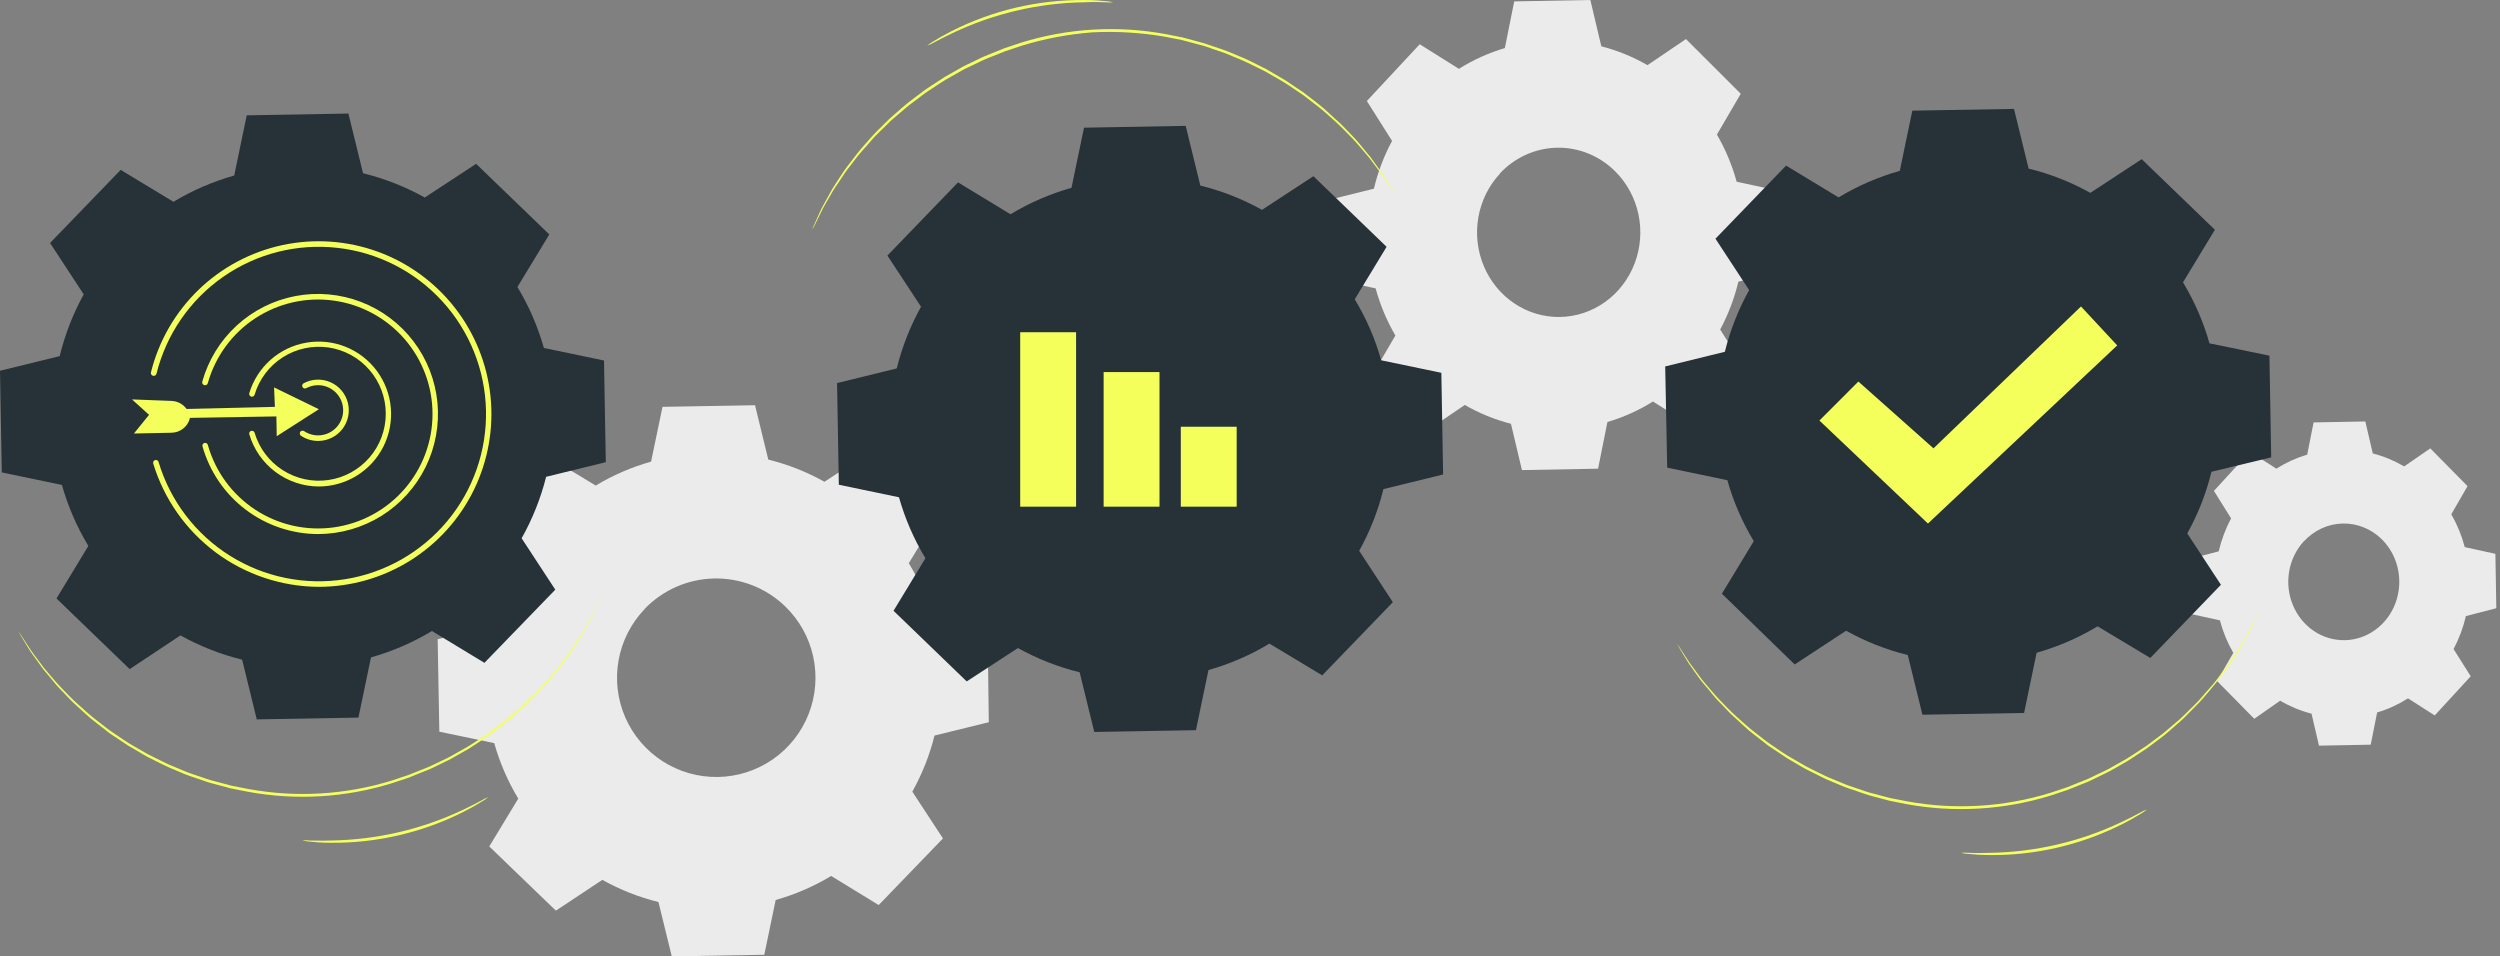 <svg width="149" height="57" viewBox="0 0 149 57" fill="none" xmlns="http://www.w3.org/2000/svg">
<rect x="0" y="0" width="149" height="57" fill="#808080" stroke="none"/>
<path d="M135.665 27.937C136.241 27.571 136.861 27.288 137.509 27.096L137.89 25.176L140.973 25.119L141.418 27.025C142.071 27.193 142.701 27.453 143.288 27.798L144.846 26.723L147.065 28.975L146.097 30.65C146.448 31.261 146.718 31.92 146.9 32.607L148.725 33.008L148.78 36.25L146.968 36.718C146.808 37.405 146.56 38.067 146.233 38.685L147.255 40.306L145.11 42.64L143.517 41.622C142.942 41.988 142.323 42.271 141.676 42.463L141.295 44.383L138.212 44.441L137.767 42.535C137.114 42.367 136.484 42.106 135.897 41.761L134.355 42.84L132.137 40.588L133.104 38.912C132.757 38.306 132.488 37.654 132.304 36.972L130.479 36.572L130.424 33.33L132.233 32.862C132.396 32.175 132.645 31.513 132.972 30.895L131.95 29.256L134.091 26.923L135.684 27.941L135.665 27.937ZM137.309 32.258C136.855 32.753 136.55 33.379 136.434 34.056C136.317 34.733 136.394 35.431 136.655 36.062C136.916 36.694 137.349 37.229 137.899 37.602C138.449 37.974 139.092 38.167 139.746 38.155C140.401 38.143 141.037 37.927 141.575 37.535C142.112 37.143 142.527 36.592 142.767 35.952C143.007 35.312 143.062 34.611 142.923 33.938C142.784 33.266 142.459 32.651 141.989 32.173C141.676 31.856 141.306 31.607 140.901 31.441C140.497 31.274 140.065 31.192 139.63 31.201C139.196 31.21 138.767 31.309 138.369 31.492C137.971 31.675 137.611 31.939 137.309 32.268V32.258Z" fill="#EBEBEB"/>
<path d="M35.496 28.945C36.529 28.321 37.642 27.839 38.804 27.513L39.485 24.248L45 24.152L45.79 27.391C46.96 27.68 48.086 28.125 49.138 28.714L51.923 26.888L55.892 30.718L54.166 33.566C54.789 34.599 55.271 35.712 55.598 36.873L58.863 37.551L58.932 43.045L55.697 43.839C55.406 45.007 54.961 46.132 54.374 47.183L56.2 49.971L52.37 53.941L49.538 52.207C48.504 52.83 47.392 53.312 46.23 53.639L45.552 56.904L40.038 57L39.244 53.762C38.075 53.472 36.95 53.027 35.9 52.439L33.131 54.275L29.161 50.448L30.888 47.597C30.265 46.563 29.783 45.451 29.456 44.289L26.184 43.608L26.085 38.097L29.323 37.303C29.613 36.134 30.058 35.008 30.647 33.956L28.831 31.184L32.658 27.215L35.509 28.942L35.496 28.945ZM38.433 36.288C37.621 37.13 37.077 38.193 36.869 39.344C36.661 40.495 36.799 41.681 37.265 42.754C37.732 43.826 38.506 44.736 39.489 45.369C40.473 46.002 41.622 46.328 42.792 46.308C43.961 46.288 45.099 45.921 46.06 45.255C47.021 44.588 47.763 43.652 48.191 42.564C48.62 41.476 48.717 40.285 48.469 39.142C48.221 37.999 47.64 36.955 46.799 36.142C46.24 35.601 45.58 35.175 44.856 34.889C44.132 34.604 43.359 34.464 42.581 34.477C41.803 34.491 41.035 34.657 40.322 34.968C39.608 35.279 38.963 35.727 38.423 36.288H38.433Z" fill="#EBEBEB"/>
<path d="M86.977 4.086C87.825 3.557 88.737 3.147 89.689 2.866L90.248 0.083L94.785 0L95.439 2.76C96.4 3.007 97.325 3.385 98.189 3.884L100.484 2.327L103.748 5.59L102.328 8.02C102.838 8.899 103.234 9.843 103.505 10.83L106.192 11.412L106.272 16.109L103.607 16.787C103.369 17.784 103.004 18.743 102.522 19.64L104.025 22.014L100.86 25.402L98.515 23.931C97.668 24.461 96.755 24.872 95.803 25.151L95.245 27.934L90.707 28.017L90.053 25.257C89.091 25.011 88.166 24.634 87.3 24.136L85.009 25.693L81.745 22.427L83.164 19.997C82.653 19.119 82.257 18.174 81.987 17.187L79.3 16.608L79.221 11.908L81.885 11.246C82.122 10.251 82.485 9.293 82.967 8.397L81.464 6.02L84.616 2.638L86.961 4.109L86.977 4.086ZM89.396 10.351C88.728 11.068 88.28 11.975 88.109 12.956C87.938 13.937 88.052 14.948 88.436 15.863C88.82 16.777 89.457 17.552 90.266 18.092C91.076 18.631 92.021 18.909 92.983 18.892C93.945 18.874 94.881 18.561 95.671 17.993C96.462 17.425 97.072 16.626 97.425 15.699C97.778 14.771 97.857 13.756 97.653 12.782C97.449 11.807 96.97 10.918 96.278 10.225C95.818 9.763 95.274 9.399 94.678 9.155C94.082 8.911 93.445 8.792 92.804 8.803C92.163 8.815 91.531 8.958 90.943 9.223C90.355 9.489 89.824 9.872 89.38 10.351H89.396Z" fill="#EBEBEB"/>
<path d="M60.227 12.77C61.362 12.084 62.584 11.554 63.861 11.194L64.607 7.61L70.667 7.501L71.539 11.059C72.823 11.376 74.06 11.863 75.216 12.506L78.279 10.501L82.64 14.71L80.743 17.838C81.43 18.974 81.96 20.196 82.319 21.473L85.904 22.219L86.01 28.279L82.452 29.151C82.137 30.436 81.651 31.672 81.008 32.828L83.013 35.891L78.804 40.252L75.659 38.359C74.523 39.044 73.301 39.574 72.025 39.935L71.278 43.519L65.219 43.625L64.346 40.067C63.062 39.753 61.825 39.267 60.669 38.623L57.616 40.612L53.255 36.403L55.155 33.271C54.469 32.136 53.939 30.913 53.579 29.637L49.994 28.89L49.889 22.831L53.447 21.958C53.764 20.674 54.251 19.437 54.894 18.281L52.889 15.232L57.098 10.87L60.227 12.77Z" fill="#263238"/>
<path d="M64.135 19.801H60.804V30.198H64.135V19.801Z" fill="#F4FF5C"/>
<path d="M69.107 22.176H65.776V30.198H69.107V22.176Z" fill="#F4FF5C"/>
<path d="M73.706 25.434H70.376V30.198H73.706V25.434Z" fill="#F4FF5C"/>
<path d="M10.325 12.034C11.46 11.35 12.683 10.821 13.959 10.461L14.706 6.873L20.765 6.767L21.637 10.325C22.922 10.641 24.159 11.127 25.314 11.772L28.377 9.764L32.738 13.973L30.838 17.105C31.524 18.24 32.054 19.462 32.414 20.739L35.999 21.486L36.105 27.545L32.55 28.417C32.227 29.698 31.736 30.93 31.089 32.081L33.095 35.144L28.872 39.505L25.744 37.609C24.608 38.292 23.386 38.821 22.11 39.181L21.363 42.769L15.303 42.875L14.431 39.317C13.147 38.999 11.91 38.513 10.754 37.87L7.728 39.879L3.367 35.669L5.266 32.537C4.58 31.402 4.05 30.18 3.69 28.903L0.106 28.156L0 22.097L3.558 21.225C3.869 19.94 4.35 18.702 4.989 17.544L2.983 14.482L7.193 10.124L10.325 12.02V12.034Z" fill="#263238"/>
<path d="M19.004 34.975C16.789 34.966 14.635 34.247 12.858 32.924C11.082 31.601 9.776 29.744 9.132 27.624C9.12 27.582 9.126 27.538 9.147 27.499C9.168 27.461 9.203 27.433 9.244 27.42C9.286 27.407 9.331 27.412 9.369 27.432C9.407 27.453 9.436 27.487 9.449 27.529C10.14 29.842 11.646 31.825 13.689 33.112C15.731 34.398 18.171 34.899 20.556 34.523C22.94 34.146 25.107 32.917 26.653 31.063C28.2 29.21 29.021 26.858 28.965 24.445C28.909 22.032 27.979 19.721 26.348 17.942C24.717 16.162 22.496 15.035 20.096 14.77C17.697 14.504 15.283 15.118 13.302 16.498C11.322 17.878 9.909 19.93 9.327 22.272C9.316 22.316 9.289 22.354 9.25 22.377C9.212 22.401 9.166 22.408 9.122 22.398C9.078 22.387 9.04 22.36 9.017 22.321C8.993 22.283 8.986 22.237 8.996 22.193C9.462 20.32 10.444 18.616 11.832 17.274C13.219 15.933 14.956 15.008 16.843 14.605C18.731 14.203 20.693 14.339 22.507 14.998C24.321 15.657 25.913 16.813 27.102 18.333C28.291 19.853 29.029 21.677 29.232 23.596C29.434 25.515 29.093 27.453 28.248 29.188C27.403 30.923 26.087 32.385 24.451 33.409C22.815 34.432 20.924 34.975 18.994 34.975H19.004Z" fill="#F4FF5C"/>
<path d="M18.961 31.83C17.4 31.827 15.883 31.315 14.639 30.372C13.395 29.429 12.493 28.106 12.069 26.604C12.063 26.583 12.061 26.561 12.063 26.54C12.066 26.519 12.072 26.498 12.083 26.479C12.093 26.46 12.107 26.444 12.124 26.431C12.141 26.418 12.161 26.408 12.181 26.402C12.223 26.39 12.268 26.395 12.307 26.416C12.345 26.437 12.374 26.472 12.386 26.514C12.831 28.102 13.835 29.474 15.214 30.379C16.592 31.283 18.251 31.657 19.884 31.433C21.518 31.209 23.014 30.4 24.098 29.158C25.181 27.915 25.778 26.323 25.778 24.674C25.778 23.026 25.181 21.433 24.098 20.19C23.014 18.948 21.518 18.14 19.884 17.915C18.251 17.691 16.592 18.065 15.214 18.969C13.835 19.874 12.831 21.246 12.386 22.834C12.38 22.855 12.37 22.876 12.356 22.894C12.343 22.911 12.326 22.926 12.306 22.938C12.287 22.949 12.265 22.956 12.243 22.959C12.221 22.962 12.198 22.96 12.176 22.954C12.155 22.948 12.134 22.939 12.116 22.925C12.099 22.911 12.084 22.894 12.072 22.875C12.061 22.855 12.054 22.834 12.051 22.811C12.048 22.789 12.05 22.766 12.056 22.745C12.415 21.462 13.124 20.305 14.105 19.404C15.086 18.503 16.298 17.894 17.606 17.645C18.914 17.395 20.266 17.516 21.509 17.992C22.753 18.469 23.838 19.284 24.644 20.344C25.45 21.404 25.944 22.668 26.071 23.994C26.197 25.32 25.951 26.654 25.361 27.848C24.77 29.041 23.858 30.046 22.728 30.75C21.597 31.453 20.292 31.828 18.961 31.83Z" fill="#F4FF5C"/>
<path d="M18.961 26.28C18.596 26.281 18.239 26.173 17.937 25.969C17.901 25.943 17.878 25.905 17.869 25.862C17.861 25.819 17.87 25.775 17.894 25.738C17.919 25.702 17.956 25.678 17.999 25.67C18.042 25.662 18.086 25.671 18.122 25.695C18.316 25.825 18.538 25.908 18.769 25.938C19.001 25.967 19.237 25.941 19.457 25.863C19.677 25.785 19.876 25.656 20.038 25.488C20.199 25.319 20.319 25.114 20.387 24.891C20.456 24.668 20.471 24.431 20.432 24.201C20.392 23.971 20.3 23.753 20.161 23.565C20.023 23.377 19.842 23.224 19.633 23.118C19.425 23.012 19.195 22.957 18.961 22.956C18.713 22.957 18.469 23.018 18.251 23.134C18.232 23.145 18.211 23.151 18.19 23.154C18.168 23.156 18.147 23.154 18.126 23.148C18.105 23.142 18.086 23.131 18.07 23.118C18.053 23.104 18.039 23.087 18.029 23.068C18.019 23.049 18.012 23.028 18.01 23.007C18.008 22.985 18.009 22.963 18.016 22.942C18.022 22.921 18.032 22.902 18.046 22.885C18.059 22.868 18.076 22.854 18.095 22.844C18.34 22.712 18.612 22.638 18.889 22.627C19.167 22.616 19.444 22.669 19.698 22.781C19.952 22.893 20.178 23.062 20.357 23.274C20.536 23.486 20.665 23.737 20.733 24.006C20.8 24.276 20.806 24.557 20.749 24.829C20.692 25.101 20.573 25.357 20.402 25.576C20.231 25.795 20.013 25.972 19.763 26.094C19.513 26.216 19.239 26.28 18.961 26.28Z" fill="#F4FF5C"/>
<path d="M19.004 24.39L16.334 23.091L16.384 24.248L9.294 24.416L9.37 24.935L16.473 24.819L16.493 25.996L19.004 24.39Z" fill="#F4FF5C"/>
<path d="M11.243 24.588L11.207 24.515C11.112 24.333 10.97 24.179 10.796 24.069C10.622 23.96 10.421 23.9 10.216 23.894L7.867 23.805L8.884 24.724L7.982 25.837L10.229 25.791C10.476 25.786 10.714 25.701 10.909 25.55C11.105 25.399 11.246 25.189 11.313 24.952L11.243 24.588Z" fill="#F4FF5C"/>
<path d="M19.004 28.995C18.07 28.992 17.162 28.687 16.415 28.126C15.668 27.566 15.122 26.779 14.858 25.883C14.851 25.863 14.849 25.841 14.851 25.82C14.853 25.798 14.86 25.777 14.87 25.758C14.881 25.739 14.895 25.723 14.912 25.71C14.929 25.697 14.949 25.687 14.97 25.682C14.991 25.676 15.013 25.674 15.034 25.676C15.056 25.678 15.077 25.685 15.096 25.695C15.115 25.706 15.131 25.72 15.145 25.737C15.159 25.754 15.169 25.773 15.175 25.794C15.447 26.714 16.042 27.504 16.85 28.021C17.658 28.538 18.625 28.747 19.575 28.609C20.524 28.471 21.392 27.996 22.019 27.271C22.647 26.545 22.992 25.618 22.992 24.659C22.992 23.7 22.647 22.773 22.019 22.048C21.392 21.322 20.524 20.847 19.575 20.709C18.625 20.572 17.658 20.78 16.85 21.297C16.042 21.814 15.447 22.605 15.175 23.524C15.169 23.545 15.159 23.565 15.145 23.581C15.131 23.598 15.115 23.613 15.096 23.623C15.077 23.633 15.056 23.64 15.034 23.642C15.013 23.645 14.991 23.643 14.97 23.637C14.949 23.631 14.929 23.62 14.912 23.607C14.895 23.593 14.88 23.576 14.87 23.556C14.859 23.537 14.853 23.515 14.851 23.494C14.849 23.472 14.851 23.45 14.858 23.428C15.089 22.663 15.529 21.976 16.127 21.445C16.726 20.915 17.461 20.561 18.249 20.424C19.037 20.286 19.848 20.37 20.591 20.666C21.334 20.963 21.98 21.46 22.457 22.102C22.934 22.744 23.224 23.506 23.293 24.303C23.363 25.1 23.209 25.901 22.85 26.616C22.491 27.331 21.94 27.932 21.259 28.352C20.578 28.772 19.794 28.995 18.994 28.995H19.004Z" fill="#F4FF5C"/>
<path d="M109.593 11.756C110.729 11.072 111.952 10.543 113.228 10.183L113.974 6.595L120.034 6.49L120.906 10.048C122.191 10.362 123.428 10.849 124.583 11.495L127.646 9.486L132.007 13.695L130.107 16.827C130.793 17.963 131.323 19.185 131.683 20.462L135.258 21.198L135.363 27.258L131.805 28.117C131.49 29.4 131.005 30.636 130.361 31.791L132.367 34.853L128.158 39.214L125.016 37.328C123.88 38.013 122.658 38.543 121.382 38.904L120.635 42.492L114.576 42.597L113.703 39.039C112.419 38.722 111.182 38.236 110.026 37.592L106.963 39.601L102.625 35.385L104.525 32.253C103.839 31.118 103.309 29.895 102.949 28.619L99.365 27.872L99.246 21.839L102.801 20.967C103.118 19.683 103.605 18.446 104.248 17.29L102.242 14.227L106.451 9.869L109.58 11.766L109.593 11.756Z" fill="#263238"/>
<path d="M108.437 25.064L110.759 22.741L115.236 26.722L124.027 18.265L126.185 20.587L114.906 31.203L108.437 25.064Z" fill="#F4FF5C"/>
<path d="M48.421 13.646C48.43 13.609 48.443 13.573 48.461 13.54L48.593 13.243C48.653 13.107 48.725 12.949 48.811 12.76C48.906 12.533 49.016 12.312 49.142 12.1L49.578 11.307C49.749 11.019 49.954 10.725 50.163 10.398C50.371 10.071 50.632 9.737 50.893 9.407C51.172 9.036 51.47 8.68 51.785 8.34C52.095 7.963 52.478 7.619 52.849 7.24C53.034 7.045 53.248 6.879 53.453 6.694C53.658 6.509 53.873 6.324 54.094 6.143L54.791 5.614C54.91 5.525 55.026 5.432 55.148 5.346L55.528 5.095C55.786 4.927 56.04 4.765 56.308 4.587L57.14 4.114C57.414 3.946 57.715 3.817 58.013 3.671C58.31 3.526 58.607 3.371 58.924 3.255L59.873 2.872L60.864 2.541C63.644 1.681 66.591 1.506 69.454 2.029L70.478 2.231L71.469 2.498C71.8 2.578 72.11 2.7 72.424 2.802C72.738 2.905 73.048 3.007 73.343 3.133L74.221 3.503C74.509 3.632 74.783 3.78 75.057 3.913L75.463 4.117C75.596 4.19 75.725 4.269 75.85 4.342L76.607 4.785C76.848 4.937 77.079 5.115 77.307 5.257C77.535 5.399 77.766 5.558 77.968 5.726C78.384 6.057 78.804 6.354 79.154 6.694C79.504 7.035 79.871 7.322 80.168 7.646C80.466 7.97 80.773 8.251 81.011 8.554C81.249 8.858 81.496 9.126 81.698 9.387L82.227 10.124C82.372 10.317 82.506 10.519 82.626 10.728L82.901 11.181C82.967 11.297 83.023 11.393 83.066 11.462C83.087 11.492 83.104 11.526 83.115 11.561C83.091 11.533 83.069 11.503 83.049 11.472L82.871 11.198L82.583 10.755C82.457 10.55 82.321 10.351 82.174 10.16L81.632 9.437C81.427 9.179 81.186 8.915 80.938 8.621C80.69 8.327 80.393 8.039 80.089 7.725C79.785 7.411 79.428 7.107 79.075 6.784C78.721 6.46 78.302 6.162 77.889 5.835C77.684 5.667 77.453 5.528 77.228 5.37C77.003 5.211 76.769 5.056 76.527 4.907C76.286 4.758 76.032 4.616 75.774 4.471C75.649 4.398 75.523 4.319 75.391 4.25L74.984 4.048C74.71 3.916 74.439 3.774 74.155 3.645L73.28 3.278C72.989 3.146 72.675 3.057 72.368 2.948C72.061 2.839 71.747 2.723 71.42 2.647L70.428 2.383L69.411 2.185C67.993 1.943 66.553 1.856 65.116 1.927C63.693 2.035 62.285 2.3 60.92 2.717L59.929 3.047L58.984 3.424C58.67 3.536 58.376 3.694 58.079 3.833C57.781 3.972 57.487 4.104 57.213 4.269L56.387 4.735C56.119 4.897 55.865 5.066 55.611 5.237L55.231 5.485C55.108 5.568 54.993 5.66 54.874 5.75L54.18 6.272C53.959 6.45 53.751 6.635 53.539 6.813C53.328 6.992 53.12 7.16 52.938 7.352C52.564 7.729 52.181 8.066 51.871 8.439C51.56 8.812 51.233 9.136 50.975 9.489C50.718 9.843 50.443 10.15 50.239 10.481C50.034 10.811 49.819 11.092 49.647 11.373L49.194 12.156C49.073 12.362 48.963 12.575 48.864 12.793L48.63 13.269C48.57 13.391 48.52 13.487 48.484 13.56C48.466 13.591 48.445 13.619 48.421 13.646Z" fill="#F4FF5C"/>
<path d="M55.261 2.72C55.378 2.622 55.504 2.535 55.637 2.459C55.885 2.3 56.255 2.089 56.721 1.851C59.178 0.609 61.897 -0.025 64.65 0.001C65.176 0.001 65.602 0.034 65.893 0.067C66.046 0.074 66.197 0.098 66.345 0.136C66.194 0.149 66.041 0.149 65.889 0.136C65.595 0.12 65.172 0.113 64.65 0.136C61.922 0.174 59.234 0.8 56.771 1.973C56.301 2.195 55.925 2.389 55.667 2.532C55.538 2.607 55.402 2.67 55.261 2.72Z" fill="#F4FF5C"/>
<path d="M134.662 36.314C134.654 36.35 134.641 36.385 134.626 36.419C134.593 36.492 134.547 36.591 134.494 36.717L134.276 37.199C134.179 37.426 134.068 37.646 133.945 37.86C133.813 38.098 133.668 38.365 133.506 38.653C133.344 38.94 133.132 39.234 132.921 39.561C132.71 39.888 132.455 40.222 132.191 40.552C131.927 40.883 131.619 41.249 131.299 41.62C130.978 41.99 130.608 42.337 130.235 42.72C130.053 42.911 129.838 43.08 129.634 43.265C129.429 43.45 129.214 43.635 128.993 43.817C128.771 43.998 128.53 44.167 128.296 44.345C128.177 44.434 128.058 44.527 127.935 44.613L127.556 44.864C127.301 45.029 127.043 45.194 126.776 45.373L125.947 45.845C125.669 46.01 125.368 46.143 125.074 46.288C124.78 46.433 124.48 46.589 124.162 46.704L123.211 47.084L122.22 47.415C119.439 48.275 116.493 48.45 113.63 47.927L112.606 47.722L111.614 47.458C111.284 47.378 110.973 47.256 110.66 47.15C110.346 47.044 110.035 46.949 109.741 46.82L108.859 46.45C108.575 46.318 108.301 46.172 108.026 46.037L107.62 45.835C107.485 45.763 107.359 45.683 107.23 45.611L106.477 45.168C106.232 45.013 106.004 44.837 105.773 44.696C105.542 44.553 105.314 44.395 105.112 44.223C104.699 43.893 104.28 43.599 103.926 43.258C103.573 42.918 103.209 42.631 102.915 42.303C102.621 41.976 102.311 41.702 102.073 41.395C101.835 41.088 101.587 40.827 101.382 40.566C101.177 40.305 101.016 40.05 100.854 39.829C100.709 39.636 100.577 39.434 100.457 39.224C100.348 39.049 100.259 38.894 100.183 38.772C100.107 38.649 100.061 38.56 100.018 38.491L99.965 38.392C99.965 38.392 99.991 38.421 100.034 38.481C100.077 38.54 100.137 38.639 100.213 38.752L100.5 39.198C100.625 39.403 100.762 39.6 100.91 39.789L101.448 40.516C101.653 40.774 101.894 41.038 102.142 41.332C102.39 41.626 102.691 41.914 102.991 42.227C103.292 42.541 103.652 42.845 104.006 43.166C104.359 43.486 104.779 43.787 105.192 44.117C105.396 44.286 105.628 44.425 105.852 44.583C106.077 44.742 106.308 44.894 106.553 45.046L107.303 45.482C107.432 45.554 107.557 45.634 107.689 45.703L108.092 45.905C108.367 46.037 108.641 46.179 108.922 46.308L109.797 46.671C110.091 46.803 110.402 46.896 110.712 47.002C111.023 47.107 111.334 47.226 111.661 47.302L112.652 47.563L113.666 47.761C116.508 48.281 119.433 48.107 122.193 47.256L123.185 46.926L124.126 46.549C124.456 46.433 124.737 46.278 125.031 46.139C125.325 46.001 125.626 45.868 125.9 45.7L126.726 45.234C126.994 45.075 127.245 44.904 127.503 44.735L127.879 44.487C128.002 44.405 128.117 44.312 128.236 44.223L128.933 43.701C129.155 43.523 129.363 43.334 129.571 43.159C129.779 42.984 129.99 42.809 130.175 42.621C130.546 42.244 130.929 41.907 131.239 41.534C131.55 41.16 131.88 40.837 132.135 40.483C132.389 40.13 132.67 39.822 132.871 39.492C133.073 39.161 133.294 38.877 133.466 38.596C133.638 38.316 133.797 38.051 133.915 37.813C134.038 37.608 134.148 37.395 134.246 37.176L134.477 36.703L134.626 36.409L134.662 36.314Z" fill="#F4FF5C"/>
<path d="M127.959 48.244C127.842 48.343 127.716 48.43 127.582 48.505C127.231 48.725 126.87 48.928 126.498 49.113C124.041 50.354 121.322 50.989 118.569 50.963C118.154 50.962 117.739 50.938 117.327 50.894C117.175 50.889 117.024 50.867 116.878 50.828C117.029 50.815 117.182 50.815 117.333 50.828C117.624 50.844 118.047 50.847 118.569 50.828C121.297 50.791 123.986 50.164 126.449 48.99C126.921 48.766 127.298 48.574 127.552 48.432C127.682 48.357 127.818 48.294 127.959 48.244Z" fill="#F4FF5C"/>
<path d="M35.811 35.58C35.802 35.616 35.788 35.65 35.771 35.682C35.738 35.758 35.695 35.858 35.639 35.98L35.421 36.466C35.325 36.693 35.214 36.913 35.09 37.126L34.654 37.919C34.483 38.203 34.278 38.501 34.069 38.825C33.861 39.148 33.6 39.485 33.339 39.816C33.078 40.146 32.768 40.513 32.447 40.88C32.127 41.246 31.753 41.6 31.383 41.98C31.198 42.175 30.984 42.343 30.779 42.528C30.574 42.713 30.359 42.898 30.138 43.077L29.441 43.608C29.322 43.694 29.206 43.79 29.081 43.876L28.704 44.127C28.446 44.292 28.192 44.458 27.924 44.633L27.092 45.105C26.817 45.274 26.517 45.403 26.22 45.551C25.922 45.7 25.625 45.849 25.308 45.964L24.359 46.347L23.368 46.678C20.589 47.542 17.641 47.718 14.778 47.19L13.754 46.988L12.763 46.721C12.432 46.645 12.122 46.523 11.808 46.417C11.494 46.311 11.184 46.212 10.889 46.086L10.011 45.713C9.723 45.584 9.449 45.439 9.175 45.303L8.768 45.099C8.636 45.029 8.507 44.95 8.382 44.874L7.625 44.431C7.384 44.279 7.153 44.101 6.925 43.962C6.697 43.823 6.466 43.661 6.264 43.49C5.848 43.159 5.428 42.862 5.075 42.525C4.721 42.188 4.361 41.897 4.064 41.57C3.766 41.243 3.459 40.969 3.221 40.661C2.983 40.354 2.736 40.093 2.534 39.829L2.005 39.095C1.861 38.902 1.727 38.7 1.606 38.491L1.331 38.035L1.166 37.754C1.145 37.724 1.128 37.69 1.117 37.655C1.141 37.684 1.163 37.715 1.183 37.748L1.361 38.018L1.649 38.461C1.774 38.666 1.911 38.865 2.058 39.056L2.597 39.779C2.805 40.037 3.046 40.305 3.294 40.599C3.542 40.893 3.839 41.177 4.143 41.494C4.447 41.811 4.804 42.109 5.157 42.432C5.511 42.756 5.93 43.053 6.343 43.384C6.548 43.552 6.78 43.691 7.004 43.846C7.229 44.002 7.463 44.16 7.705 44.312L8.455 44.748C8.583 44.821 8.709 44.897 8.841 44.966L9.248 45.168C9.518 45.3 9.793 45.446 10.077 45.574L10.952 45.938C11.243 46.07 11.557 46.162 11.864 46.268C12.171 46.374 12.485 46.489 12.812 46.566L13.803 46.83L14.821 47.028C17.662 47.547 20.586 47.373 23.345 46.523L24.336 46.192L25.281 45.816C25.612 45.7 25.889 45.541 26.186 45.406C26.484 45.27 26.778 45.132 27.052 44.966L27.878 44.501C28.146 44.339 28.4 44.17 28.654 44.002L29.034 43.754C29.157 43.668 29.272 43.575 29.391 43.49L30.085 42.968C30.306 42.789 30.515 42.601 30.726 42.422C30.937 42.244 31.145 42.075 31.327 41.884C31.701 41.507 32.084 41.174 32.394 40.8C32.705 40.427 33.032 40.1 33.29 39.746C33.547 39.393 33.822 39.086 34.026 38.755C34.231 38.425 34.446 38.141 34.618 37.86C34.79 37.579 34.948 37.311 35.071 37.077C35.193 36.871 35.303 36.658 35.401 36.439L35.636 35.963L35.781 35.673C35.781 35.61 35.811 35.577 35.811 35.58Z" fill="#F4FF5C"/>
<path d="M29.097 47.51C28.981 47.608 28.856 47.694 28.724 47.768C28.476 47.93 28.106 48.138 27.64 48.379C25.183 49.621 22.464 50.255 19.711 50.23C19.186 50.23 18.759 50.196 18.469 50.16C18.316 50.151 18.165 50.129 18.016 50.094C18.168 50.077 18.32 50.077 18.472 50.094C18.766 50.094 19.189 50.114 19.711 50.094C22.436 50.056 25.12 49.434 27.584 48.27C28.056 48.046 28.433 47.854 28.691 47.712C28.819 47.63 28.955 47.563 29.097 47.51Z" fill="#F4FF5C"/>
</svg>
